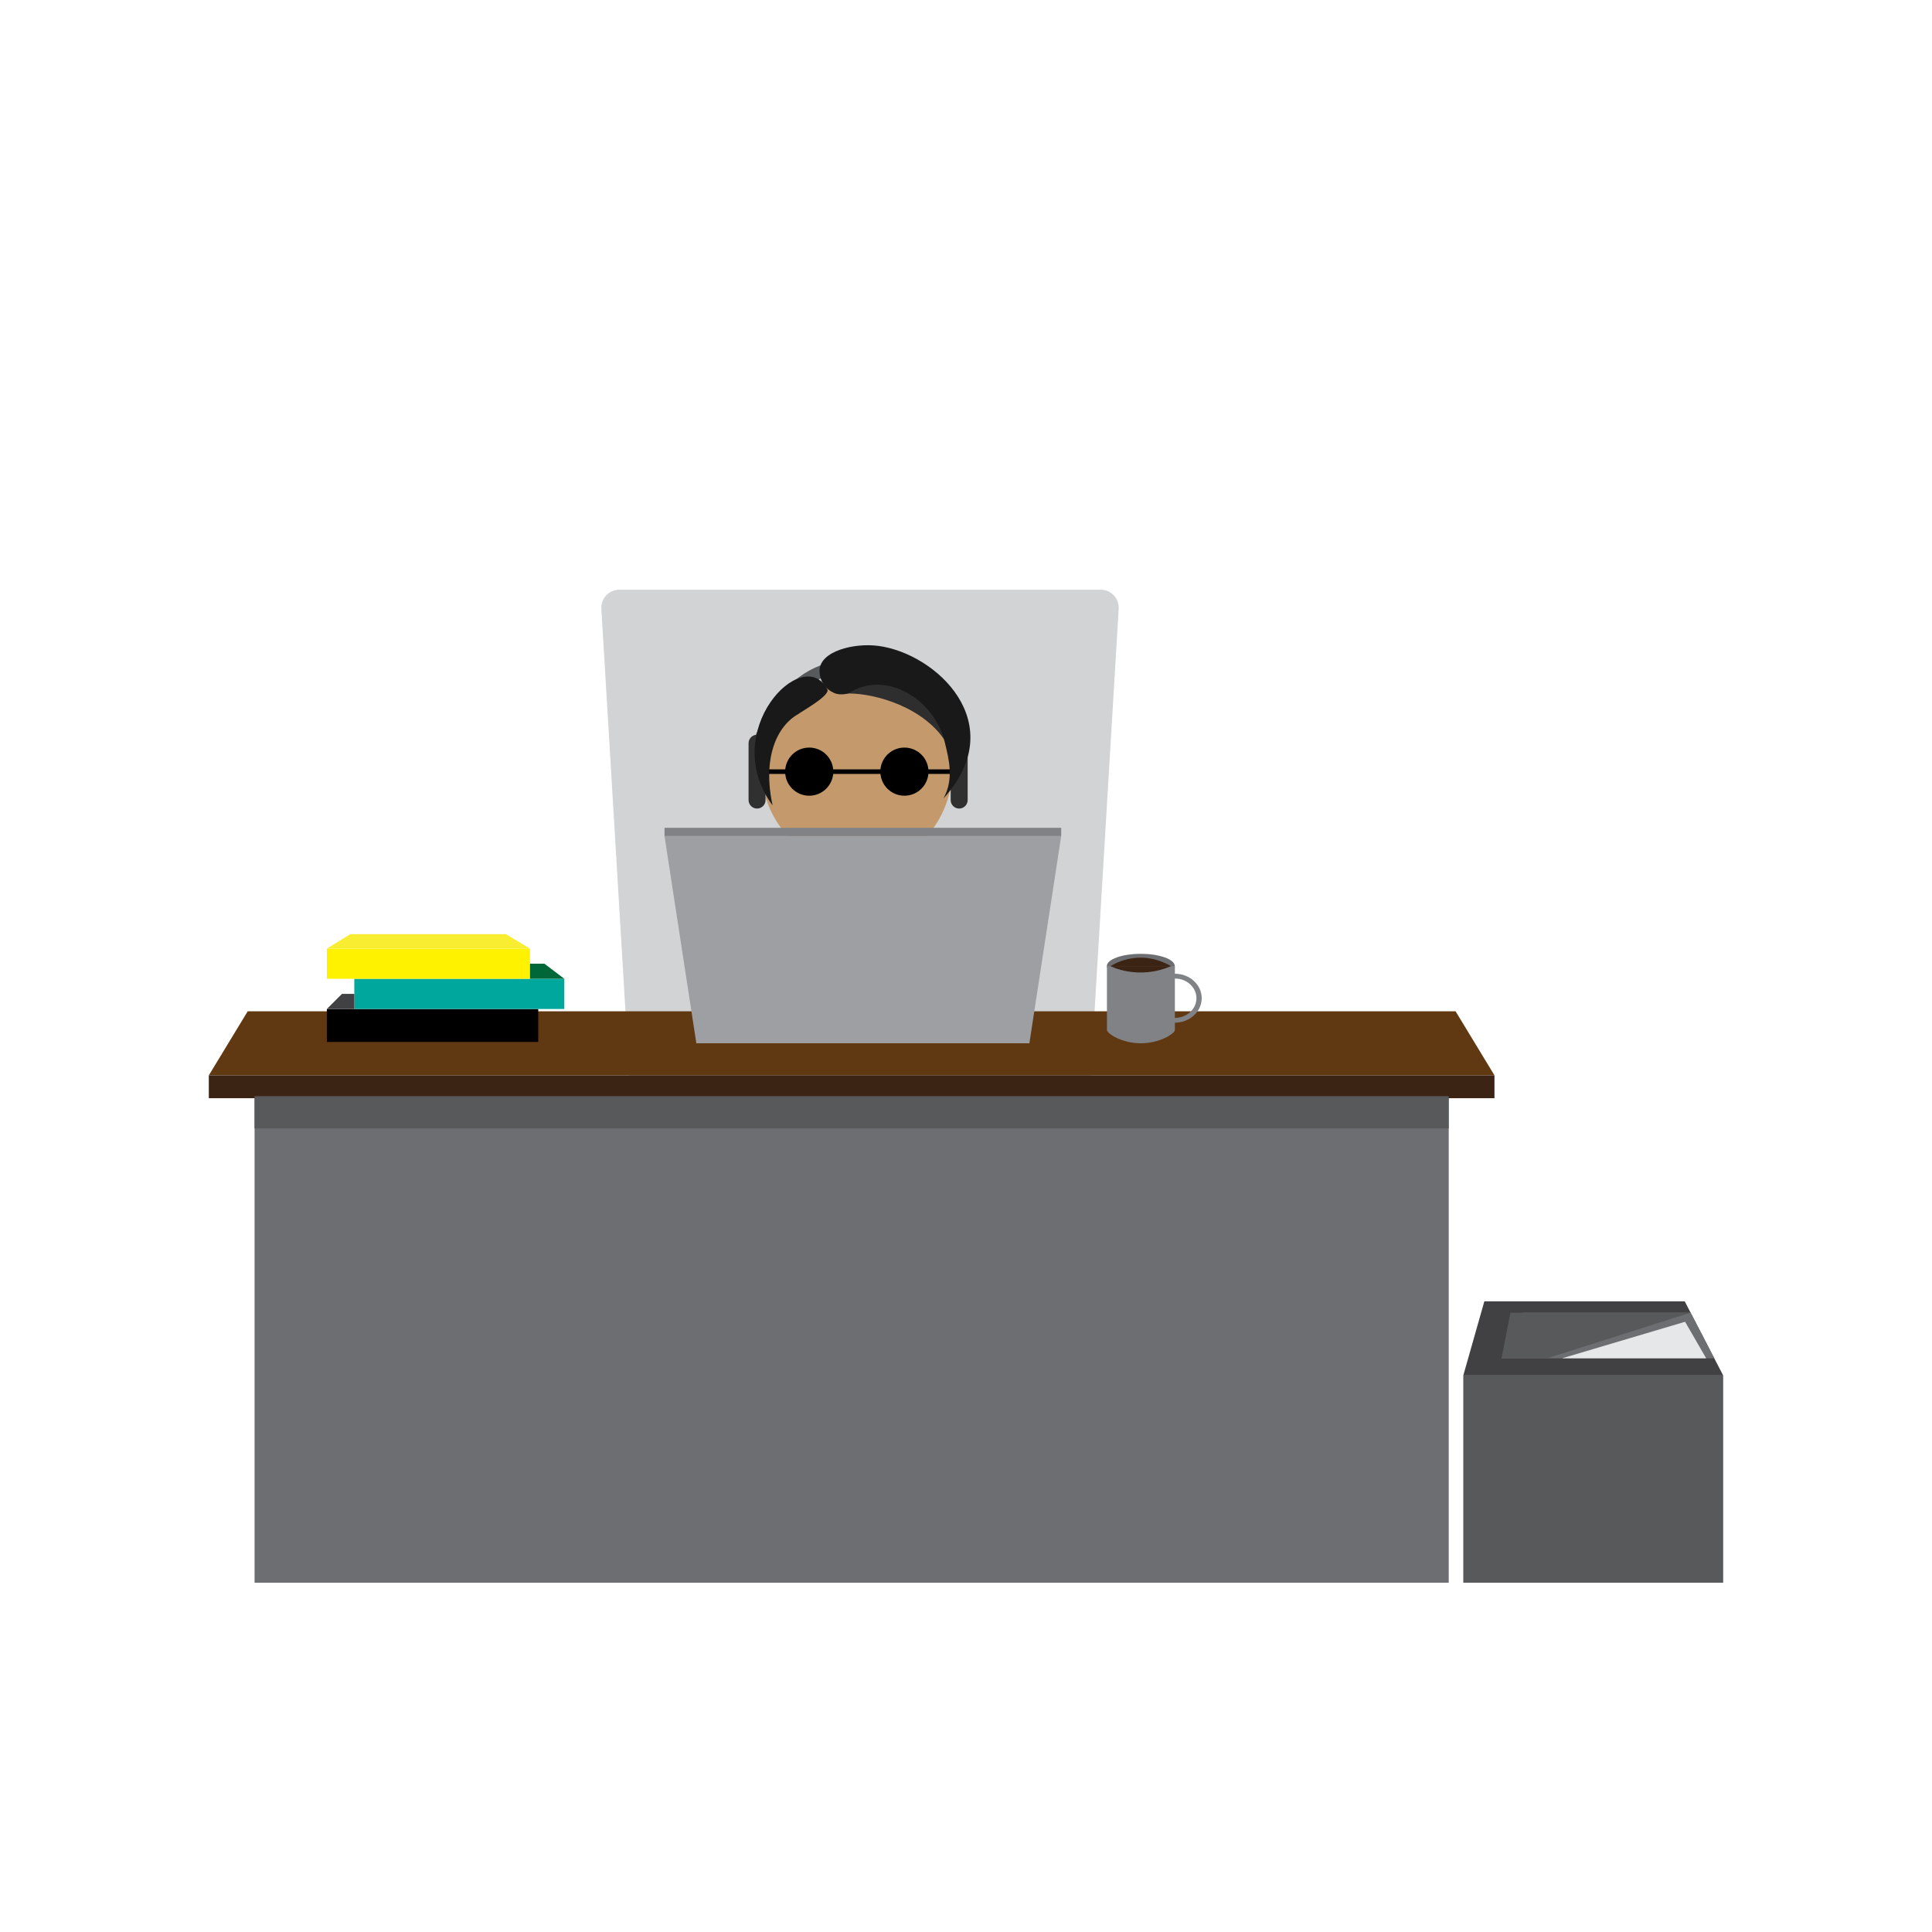 <?xml version="1.0" encoding="utf-8"?>
<!-- Generator: Adobe Illustrator 16.0.0, SVG Export Plug-In . SVG Version: 6.00 Build 0)  -->
<!DOCTYPE svg PUBLIC "-//W3C//DTD SVG 1.1//EN" "http://www.w3.org/Graphics/SVG/1.1/DTD/svg11.dtd">
<svg version="1.1" id="Layer_1" xmlns="http://www.w3.org/2000/svg" xmlns:xlink="http://www.w3.org/1999/xlink" x="0px" y="0px"
	 width="1000px" height="1000px" viewBox="0 0 1000 1000" enable-background="new 0 0 1000 1000" xml:space="preserve">
<g>
	<path fill="#D1D3D4" d="M470.822,305.222c-5.5,0-14.5,0-20,0h-11.36c-5.5,0-14.5,0-20,0h-98.796c-5.5,0-9.731,4.492-9.402,9.982
		l23.367,390.042c0.329,5.49,5.098,9.982,10.598,9.982h74.233c5.5,0,14.5,0,20,0h11.36c5.5,0,14.5,0,20,0h74.233
		c5.5,0,10.27-4.492,10.598-9.982l23.368-390.042c0.328-5.49-3.902-9.982-9.402-9.982H470.822z"/>
</g>
<g>
	<defs>
		<rect id="SVGID_1_" x="-32.833" y="-157.109" width="1065.666" height="1065.666"/>
	</defs>
	<clipPath id="SVGID_2_">
		<use xlink:href="#SVGID_1_"  overflow="visible"/>
	</clipPath>
	<g clip-path="url(#SVGID_2_)">
		<defs>
			<rect id="SVGID_3_" x="-32.833" y="-157.109" width="1065.666" height="1065.666"/>
		</defs>
		<clipPath id="SVGID_4_">
			<use xlink:href="#SVGID_3_"  overflow="visible"/>
		</clipPath>
	</g>
	<g clip-path="url(#SVGID_2_)">
		<defs>
			<rect id="SVGID_5_" x="382.328" y="331.143" width="128.566" height="126.459"/>
		</defs>
		<clipPath id="SVGID_6_">
			<use xlink:href="#SVGID_5_"  overflow="visible"/>
		</clipPath>
		<path clip-path="url(#SVGID_6_)" fill="#C49A6C" d="M492.489,399.872c0-71.229-59.408-43.602-73.819-42.419
			c-27.783,2.276-21.901,50.697-21.901,55.433c6.2,19.936,24.952,36.391,46.928,36.391
			C470.224,449.276,491.67,426.202,492.489,399.872"/>
		<path clip-path="url(#SVGID_6_)" fill="none" stroke="#C49A6C" stroke-width="0.791" stroke-miterlimit="10" d="M492.489,399.872
			c0-71.229-59.408-43.602-73.819-42.419c-27.783,2.276-21.901,50.697-21.901,55.433c6.2,19.936,24.952,36.391,46.928,36.391
			C470.224,449.276,491.67,426.202,492.489,399.872"/>
		<path clip-path="url(#SVGID_6_)" fill="#2E2E2F" d="M437.228,358.623c13.13-7.053,20.573-6.166,31.495-1.352
			c8.321,3.667,17.165,14.884,19.625,24.254C475.27,363.728,449.217,357.833,437.228,358.623"/>
		<path clip-path="url(#SVGID_6_)" fill="none" stroke="#2E2E2F" stroke-width="0.791" stroke-miterlimit="10" d="M437.228,358.623
			c13.13-7.053,20.573-6.166,31.495-1.352c8.321,3.667,17.165,14.884,19.625,24.254C475.27,363.728,449.217,357.833,437.228,358.623
			z"/>
		
			<line clip-path="url(#SVGID_6_)" fill="none" stroke="#000000" stroke-width="2.373" stroke-miterlimit="10" x1="394.916" y1="399.402" x2="496.463" y2="399.402"/>
		<path clip-path="url(#SVGID_6_)" d="M430.912,399.402c0-6.663-5.401-12.063-12.063-12.063c-6.662,0-12.063,5.401-12.063,12.063
			c0,6.662,5.401,12.063,12.063,12.063C425.511,411.466,430.912,406.064,430.912,399.402"/>
		
			<circle clip-path="url(#SVGID_6_)" fill="none" stroke="#000000" stroke-width="0.791" stroke-miterlimit="10" cx="418.849" cy="399.402" r="12.063"/>
		<path clip-path="url(#SVGID_6_)" d="M480.185,399.402c0-6.663-5.401-12.063-12.063-12.063c-6.661,0-12.063,5.401-12.063,12.063
			c0,6.662,5.402,12.063,12.063,12.063C474.784,411.466,480.185,406.064,480.185,399.402"/>
		
			<circle clip-path="url(#SVGID_6_)" fill="none" stroke="#000000" stroke-width="0.791" stroke-miterlimit="10" cx="468.122" cy="399.402" r="12.063"/>
		<path clip-path="url(#SVGID_6_)" fill="none" stroke="#58595B" stroke-width="6.329" stroke-miterlimit="10" d="M391.852,387.339
			c0,0,15.146-46.958,52.517-41.899c15.677,2.12,39.126-2.959,52.094,34.858"/>
		<path clip-path="url(#SVGID_6_)" fill="#303030" d="M396.248,414.111c0,2.427-1.968,4.397-4.397,4.397
			c-2.427,0-4.396-1.97-4.396-4.397v-29.417c0-2.429,1.969-4.397,4.396-4.397c2.429,0,4.397,1.968,4.397,4.397V414.111z"/>
		<path clip-path="url(#SVGID_6_)" fill="#303030" d="M500.86,414.111c0,2.427-1.969,4.397-4.397,4.397
			c-2.428,0-4.396-1.97-4.396-4.397v-29.417c0-2.429,1.968-4.397,4.396-4.397c2.428,0,4.397,1.968,4.397,4.397V414.111z"/>
		<path clip-path="url(#SVGID_6_)" fill="#191919" d="M488.347,413.266c5.632-10.227,2.653-20.827,0.661-29.111
			c-5.271-21.905-30.204-37.83-49.669-25.419c-0.942,0.476-4.76,1.208-7.492,0c-4.639-2.051-7.657-6.124-7.657-11.757
			c0.3-10.024,17.957-14.308,30.429-12.665C484.687,338.274,523.456,374.542,488.347,413.266"/>
		<path clip-path="url(#SVGID_6_)" fill="#191919" d="M399.896,416.881c-28.267-38.263,15.664-83.816,28.268-60.229
			c2.149,3.075-13.062,11.438-15.004,12.964C402.236,375.736,394.516,392.049,399.896,416.881"/>
	</g>
	<polyline clip-path="url(#SVGID_2_)" fill="#603913" points="108.086,556.59 128.215,523.437 753.405,523.437 773.534,556.59 	"/>
	<rect x="108.085" y="556.591" clip-path="url(#SVGID_2_)" fill="#3C2415" width="665.448" height="11.839"/>
	<polygon clip-path="url(#SVGID_2_)" fill="#6D6E71" points="440.81,819.218 131.767,819.218 131.767,568.43 749.854,568.43 
		749.854,819.218 	"/>
	<polygon clip-path="url(#SVGID_2_)" fill="#9D9FA2" points="484.491,540.013 532.801,540.013 549.271,432.737 484.491,432.737 
		408.731,432.737 343.952,432.737 360.422,540.013 408.731,540.013 	"/>
	<g clip-path="url(#SVGID_2_)">
		<defs>
			<rect id="SVGID_7_" x="-32.833" y="-157.109" width="1065.666" height="1065.666"/>
		</defs>
		<clipPath id="SVGID_8_">
			<use xlink:href="#SVGID_7_"  overflow="visible"/>
		</clipPath>
		<path clip-path="url(#SVGID_8_)" fill="#6D6E71" d="M608.061,500.051c0,3.506-7.873,6.349-17.584,6.349
			s-17.583-2.843-17.583-6.349c0-3.506,7.872-6.35,17.583-6.35S608.061,496.544,608.061,500.051"/>
		<path clip-path="url(#SVGID_8_)" fill="#808285" d="M608.119,500.051v33.035c0,1.913-7.932,6.927-17.643,6.927
			s-17.524-5.014-17.524-6.927v-33.035"/>
		<path clip-path="url(#SVGID_8_)" fill="#3C2415" d="M574.758,500.051c0,0,14.12,7.459,31.438,0"/>
		<path clip-path="url(#SVGID_8_)" fill="#3C2415" d="M574.758,500.138c0,0,14.12-10.02,31.438,0"/>
		<rect x="169.183" y="522.253" clip-path="url(#SVGID_8_)" width="109.409" height="17.05"/>
		<rect x="183.392" y="506.622" clip-path="url(#SVGID_8_)" fill="#00A79D" width="108.698" height="15.631"/>
		<rect x="169.183" y="490.992" clip-path="url(#SVGID_8_)" fill="#FFF200" width="105.146" height="15.63"/>
		<polygon clip-path="url(#SVGID_8_)" fill="#414042" points="169.183,522.253 176.999,514.438 183.392,514.438 183.392,522.253 		
			"/>
		<polygon clip-path="url(#SVGID_8_)" fill="#006838" points="292.09,506.622 281.788,498.808 274.329,498.808 274.329,506.622 		
			"/>
		<polygon clip-path="url(#SVGID_8_)" fill="#F9ED32" points="169.183,490.992 181.261,483.533 261.896,483.533 274.329,490.992 		
			"/>
		<rect x="343.951" y="428.474" clip-path="url(#SVGID_8_)" fill="#808285" width="205.319" height="4.263"/>
	</g>
	<rect x="757.399" y="711.941" clip-path="url(#SVGID_2_)" fill="#58595B" width="134.515" height="107.276"/>
	<polygon clip-path="url(#SVGID_2_)" fill="#414042" points="872.021,673.577 768.293,673.577 757.399,711.941 891.914,711.941 	"/>
	<polyline clip-path="url(#SVGID_2_)" fill="#6D6E71" points="887.31,703.06 777.174,703.06 788.541,679.431 875.058,679.431 	"/>
	<polygon clip-path="url(#SVGID_2_)" fill="#58595B" points="875.058,679.431 781.792,679.431 777.173,703.06 800.795,703.06 	"/>
	<polyline clip-path="url(#SVGID_2_)" fill="#E6E7E8" points="808.521,703.06 872.195,684.145 883.119,703.06 	"/>
	<polyline clip-path="url(#SVGID_2_)" fill="#58595B" points="131.767,567.368 131.767,584.057 440.81,584.057 749.854,584.057 
		749.854,567.368 	"/>
</g>
<path fill="#808285" d="M608.119,504c-7.666,0-13.881,5.671-13.881,12.667s6.215,12.667,13.881,12.667S622,523.663,622,516.667
	S615.785,504,608.119,504z M608.119,526.85c-6.162,0-11.158-4.559-11.158-10.182c0-5.625,4.996-10.184,11.158-10.184
	c6.163,0,11.158,4.559,11.158,10.184C619.277,522.291,614.282,526.85,608.119,526.85z"/>
</svg>
